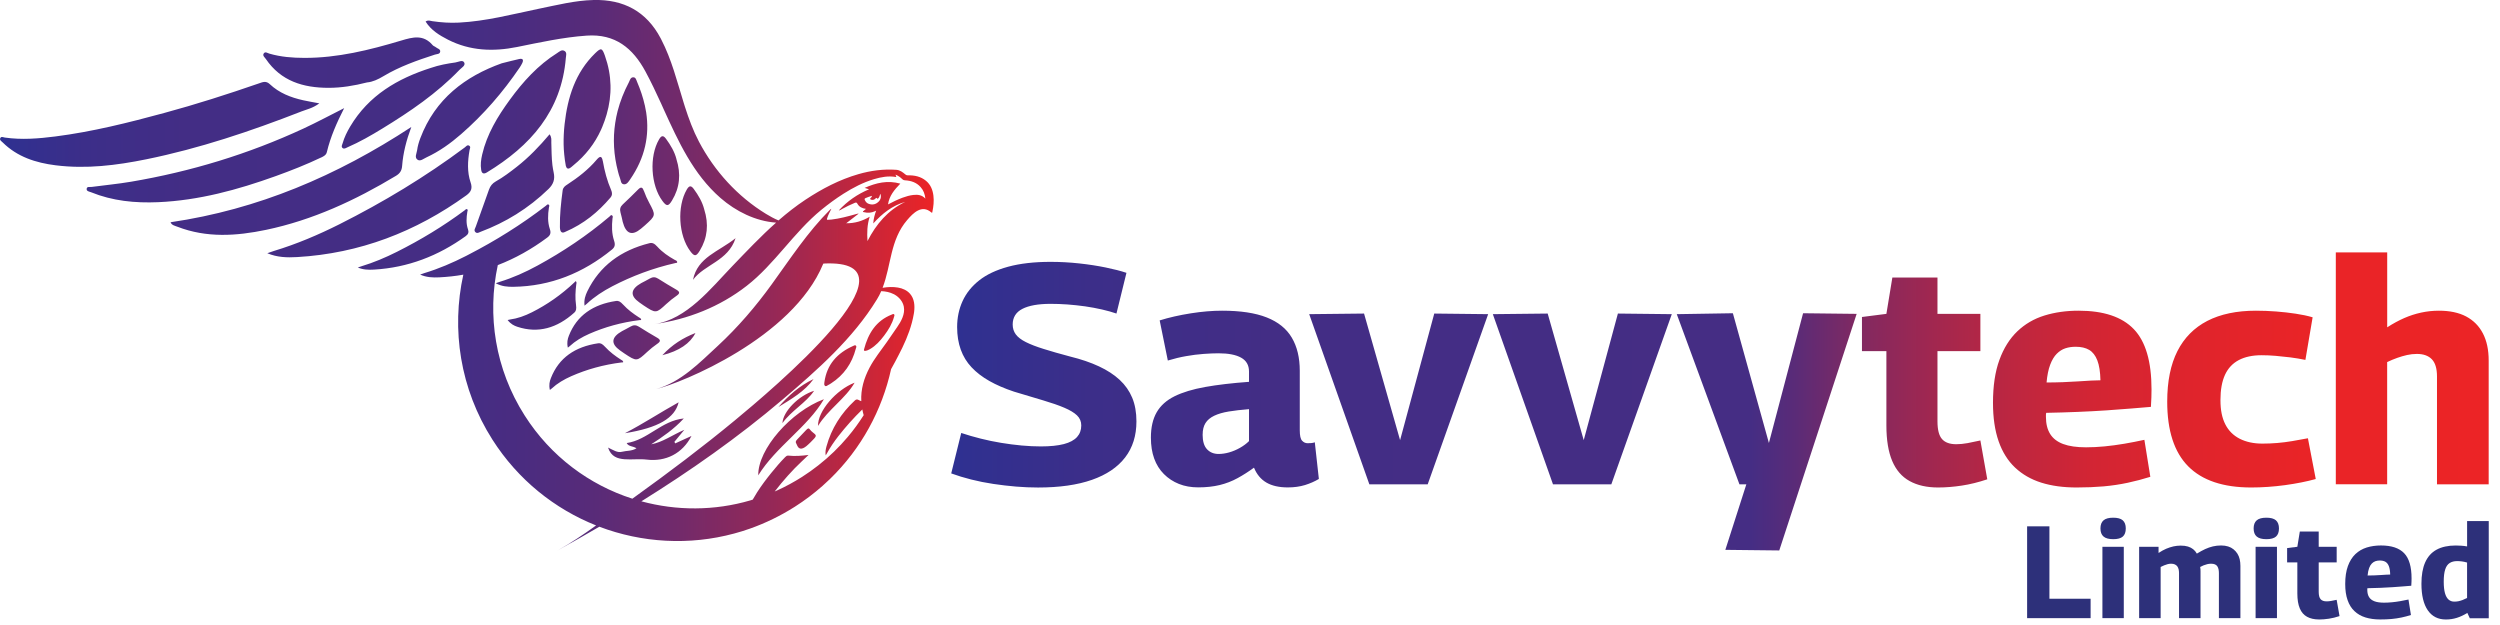 <svg width="176" height="44" viewBox="0 0 176 44" fill="none" xmlns="http://www.w3.org/2000/svg">
<g clip-path="url(#clip0_1169_5746)">
<path d="M54.803 28.654C55.501 27.855 56.286 27.154 57.274 26.687C56.644 27.561 55.709 28.092 54.803 28.654ZM58.004 28.104C55.685 28.967 53.347 31.622 53.381 33.463C54.629 31.445 56.862 30.064 58.004 28.104ZM55.084 29.788C55.702 28.916 56.744 28.361 57.313 27.513C56.247 27.835 55.123 28.959 55.084 29.788ZM57.589 29.987C58.28 28.843 59.532 28.051 60.165 26.941C58.864 27.44 57.56 28.95 57.589 29.987ZM60.921 24.7C61.037 24.686 61.141 24.637 61.243 24.579C61.652 24.344 61.96 24 62.243 23.627C62.549 23.222 62.808 22.794 62.944 22.297C62.958 22.241 62.997 22.173 62.939 22.125C62.89 22.081 62.835 22.125 62.784 22.144C61.669 22.58 61.119 23.479 60.828 24.594C60.809 24.671 60.833 24.712 60.918 24.703L60.921 24.7ZM58.316 27.101C58.382 27.072 58.442 27.026 58.505 26.99C59.409 26.408 59.978 25.584 60.249 24.55C60.266 24.482 60.317 24.402 60.262 24.339C60.199 24.269 60.121 24.329 60.06 24.356C58.946 24.855 58.209 25.657 58.038 26.905C58.025 26.995 58.004 27.099 58.076 27.159C58.163 27.232 58.241 27.133 58.316 27.099V27.101ZM57.226 30.445C57.141 30.377 57.063 30.304 57.003 30.219C56.942 30.137 56.882 30.134 56.751 30.275C56.547 30.495 56.337 30.714 56.126 30.932C56.027 31.033 56 31.113 56.039 31.184C56.082 31.264 56.116 31.351 56.141 31.404C56.284 31.679 56.54 31.639 56.908 31.285C56.962 31.235 57.017 31.181 57.071 31.13C57.524 30.677 57.521 30.677 57.226 30.445ZM48.138 29.459C46.566 29.619 45.594 30.978 44.119 31.191C44.249 31.448 44.569 31.399 44.809 31.561C44.46 31.772 44.109 31.719 43.792 31.804C43.46 31.893 43.174 31.68 42.806 31.508C43.021 32.16 43.484 32.291 43.964 32.33C44.484 32.371 45.015 32.293 45.533 32.356C46.871 32.516 48.041 31.932 48.681 30.692C48.271 30.878 47.903 31.048 47.535 31.215C47.515 31.179 47.496 31.142 47.477 31.106C47.673 30.869 47.867 30.631 48.177 30.258C47.3 30.643 46.641 31.135 45.844 31.28C46.655 30.755 47.443 30.215 48.14 29.459H48.138ZM47.775 28.322C46.493 29.032 45.284 29.832 43.993 30.498C46.35 30.12 47.511 29.434 47.775 28.322ZM48.787 19.7C49.594 18.607 51.256 18.389 51.784 16.768C50.602 17.718 49.105 18.103 48.787 19.7ZM46.629 25.006C47.811 24.71 48.593 24.174 48.959 23.443C48.077 23.792 47.336 24.25 46.629 25.006ZM21.187 7.857C21.579 7.704 22.011 7.625 22.481 7.276C22.008 7.186 21.672 7.133 21.342 7.058C20.47 6.864 19.649 6.544 18.99 5.921C18.723 5.669 18.486 5.783 18.231 5.87C16.024 6.634 13.802 7.346 11.549 7.956C9.03 8.64 6.498 9.274 3.903 9.606C2.721 9.757 1.533 9.856 0.341 9.684C0.23 9.667 0.082 9.582 0.017 9.73C-0.041 9.861 0.097 9.938 0.182 10.021C1.216 11.046 2.52 11.462 3.917 11.637C6.071 11.908 8.196 11.642 10.304 11.213C14.042 10.452 17.645 9.24 21.192 7.857H21.187ZM22.616 11.087C22.793 11.002 22.963 10.912 23.011 10.706C23.268 9.626 23.714 8.625 24.23 7.612C23.278 8.092 22.338 8.598 21.371 9.047C17.49 10.847 13.432 12.08 9.216 12.795C8.298 12.95 7.365 13.037 6.442 13.161C6.318 13.178 6.12 13.11 6.1 13.296C6.083 13.466 6.282 13.485 6.401 13.531C7.92 14.149 9.509 14.304 11.133 14.234C13.996 14.11 16.724 13.364 19.404 12.4C20.494 12.007 21.57 11.583 22.616 11.084V11.087ZM28.31 11.678C28.38 10.764 28.608 9.878 28.957 8.94C23.712 12.378 18.156 14.748 12.007 15.646C12.092 15.862 12.31 15.891 12.494 15.964C14.546 16.758 16.637 16.618 18.726 16.182C22.013 15.494 25.013 14.101 27.876 12.378C28.15 12.213 28.286 12.015 28.31 11.678ZM33.129 12.838C32.879 12.102 32.925 11.341 33.054 10.583C33.073 10.471 33.163 10.333 33.027 10.253C32.894 10.176 32.809 10.314 32.717 10.382C29.941 12.453 26.985 14.234 23.893 15.789C22.41 16.533 20.884 17.182 19.29 17.665C19.13 17.713 18.975 17.773 18.818 17.827C19.518 18.125 20.22 18.139 20.923 18.098C25.325 17.841 29.267 16.322 32.828 13.754C33.177 13.502 33.272 13.255 33.131 12.841L33.129 12.838ZM43.091 15.164C43.009 15.106 42.963 15.2 42.912 15.244C41.33 16.586 39.632 17.72 37.846 18.694C36.988 19.162 36.104 19.559 35.174 19.843C35.082 19.872 34.99 19.908 34.898 19.939C35.322 20.167 35.741 20.199 36.155 20.191C38.757 20.15 41.049 19.227 43.082 17.568C43.28 17.405 43.329 17.238 43.232 16.947C43.062 16.434 43.065 15.91 43.118 15.392C43.125 15.317 43.176 15.225 43.091 15.164ZM43.113 20.15C44.482 19.44 45.953 18.881 47.552 18.517C47.605 18.505 47.695 18.525 47.673 18.435C47.651 18.343 47.561 18.328 47.496 18.292C47.057 18.045 46.631 17.759 46.268 17.357C46.062 17.129 45.911 17.071 45.715 17.122C43.712 17.626 42.222 18.713 41.349 20.506C41.211 20.792 41.102 21.1 41.151 21.519C41.206 21.473 41.265 21.43 41.318 21.381C41.846 20.889 42.457 20.492 43.113 20.15ZM40.048 23.639C39.959 23.867 39.896 24.116 39.976 24.475C40.019 24.441 40.063 24.41 40.104 24.373C40.499 24.007 40.971 23.729 41.487 23.501C42.563 23.029 43.738 22.694 45.039 22.534C45.083 22.529 45.16 22.554 45.134 22.476C45.107 22.399 45.03 22.374 44.974 22.338C44.586 22.088 44.201 21.807 43.862 21.437C43.67 21.226 43.537 21.163 43.377 21.187C41.752 21.427 40.608 22.207 40.048 23.637V23.639ZM40.562 19.826C40.518 19.758 40.489 19.833 40.458 19.862C39.506 20.763 38.498 21.456 37.449 21.984C36.945 22.239 36.431 22.423 35.896 22.495C35.842 22.503 35.789 22.517 35.736 22.529C35.961 22.82 36.194 22.929 36.426 23.007C37.885 23.486 39.215 23.104 40.436 22.004C40.555 21.897 40.591 21.754 40.552 21.473C40.482 20.974 40.511 20.499 40.567 20.041C40.574 19.973 40.608 19.901 40.564 19.83L40.562 19.826ZM38.839 27.353C39.234 26.987 39.707 26.709 40.223 26.481C41.298 26.009 42.474 25.674 43.775 25.514C43.818 25.509 43.896 25.534 43.869 25.456C43.842 25.379 43.765 25.354 43.709 25.318C43.322 25.069 42.939 24.788 42.597 24.417C42.406 24.206 42.273 24.143 42.113 24.167C40.487 24.407 39.343 25.187 38.784 26.617C38.694 26.844 38.631 27.094 38.711 27.453C38.755 27.419 38.798 27.387 38.839 27.351V27.353ZM32.942 16.133C32.807 15.733 32.833 15.322 32.901 14.91C32.911 14.849 32.959 14.774 32.887 14.73C32.814 14.689 32.768 14.764 32.719 14.801C31.215 15.922 29.613 16.889 27.939 17.73C27.135 18.134 26.309 18.483 25.446 18.745C25.359 18.772 25.274 18.803 25.189 18.832C25.567 18.995 25.95 19.002 26.331 18.98C28.715 18.842 30.852 18.018 32.78 16.628C32.969 16.492 33.02 16.359 32.945 16.133H32.942ZM23.13 6.183C24.034 6.183 24.918 6.038 25.841 5.803C26.231 5.771 26.616 5.589 26.992 5.364C28.126 4.686 29.364 4.25 30.614 3.845C30.752 3.799 30.968 3.823 30.99 3.632C31.011 3.448 30.793 3.421 30.68 3.324C30.614 3.268 30.517 3.247 30.464 3.184C29.812 2.416 29.076 2.604 28.233 2.859C26.013 3.523 23.765 4.082 21.422 4.075C20.591 4.073 19.767 4.01 18.963 3.775C18.839 3.738 18.682 3.617 18.578 3.75C18.454 3.913 18.636 4.034 18.716 4.153C19.777 5.713 21.345 6.181 23.125 6.183H23.13ZM39.748 3.591C39.552 3.462 39.38 3.637 39.232 3.731C37.878 4.579 36.824 5.744 35.893 7.021C35.033 8.199 34.28 9.437 33.945 10.881C33.863 11.237 33.815 11.595 33.875 11.961C33.916 12.228 34.062 12.269 34.277 12.138C37.335 10.28 39.528 7.828 39.835 4.075C39.85 3.91 39.922 3.704 39.753 3.593L39.748 3.591ZM36.55 4.155C36.179 4.237 35.813 4.334 35.317 4.458C32.753 5.376 30.638 6.961 29.592 9.725C29.488 9.999 29.403 10.285 29.366 10.573C29.337 10.796 29.16 11.087 29.398 11.246C29.594 11.38 29.819 11.171 30.018 11.082C30.917 10.665 31.719 10.093 32.46 9.446C34.042 8.068 35.406 6.491 36.584 4.756C36.652 4.657 36.712 4.55 36.766 4.441C36.872 4.218 36.812 4.097 36.552 4.155H36.55ZM41.899 3.75C40.497 5.114 39.959 6.859 39.748 8.737C39.721 8.981 39.7 9.226 39.69 9.473C39.668 9.929 39.673 10.391 39.721 10.869C39.745 11.133 39.784 11.404 39.835 11.68C39.947 12.065 40.201 11.772 40.371 11.634C41.216 10.946 41.873 10.11 42.319 9.122C42.348 9.056 42.377 8.991 42.403 8.926C42.522 8.637 42.624 8.351 42.706 8.063C43.101 6.697 43.082 5.316 42.585 3.92C42.389 3.365 42.311 3.351 41.899 3.75ZM32.063 4.397C31.481 4.477 30.902 4.584 30.34 4.778C27.99 5.526 25.955 6.716 24.652 8.909C24.431 9.282 24.24 9.667 24.121 10.086C24.09 10.195 24 10.326 24.121 10.423C24.233 10.512 24.351 10.418 24.458 10.372C25.316 9.999 26.125 9.536 26.919 9.049C28.867 7.857 30.75 6.578 32.344 4.921C32.492 4.768 32.797 4.613 32.678 4.397C32.564 4.189 32.271 4.368 32.06 4.397H32.063ZM38.694 9.451C37.972 10.304 37.233 11.075 36.39 11.736C35.913 12.109 35.431 12.477 34.902 12.773C34.658 12.911 34.515 13.095 34.423 13.352C34.12 14.217 33.807 15.077 33.5 15.94C33.456 16.066 33.347 16.199 33.454 16.327C33.495 16.376 33.538 16.397 33.582 16.397C33.664 16.405 33.752 16.351 33.831 16.32C34.716 15.988 35.552 15.579 36.337 15.089C37.153 14.58 37.914 13.987 38.619 13.301C38.963 12.967 39.084 12.611 38.977 12.138C38.941 11.969 38.912 11.796 38.89 11.624C38.827 11.101 38.83 10.571 38.813 10.042V10.023C38.808 9.853 38.852 9.677 38.689 9.451H38.694ZM45.393 7.411C45.272 6.864 45.088 6.314 44.848 5.757C44.792 5.628 44.758 5.42 44.557 5.442C44.38 5.461 44.344 5.652 44.276 5.786C43.925 6.454 43.658 7.133 43.479 7.823C43.409 8.097 43.353 8.373 43.312 8.649C43.14 9.769 43.2 10.917 43.511 12.095C43.554 12.242 43.586 12.397 43.646 12.538C43.716 12.703 43.695 12.964 43.934 12.976C44.136 12.986 44.252 12.79 44.361 12.632C45.412 11.108 45.735 9.534 45.492 7.918C45.466 7.748 45.434 7.578 45.395 7.409L45.393 7.411ZM42.437 11.344C42.367 10.944 42.224 10.987 41.999 11.251C41.412 11.942 40.703 12.492 39.947 12.984C39.784 13.088 39.639 13.19 39.61 13.41C39.496 14.268 39.401 15.125 39.418 15.993C39.426 16.329 39.554 16.446 39.779 16.329C41.109 15.76 42.108 14.927 42.973 13.914C43.118 13.742 43.106 13.57 43.026 13.383C42.742 12.729 42.561 12.046 42.44 11.344H42.437ZM47.622 11.203C47.491 10.689 47.215 10.219 46.885 9.769C46.682 9.492 46.546 9.558 46.396 9.817C45.696 11.014 45.81 13.047 46.641 14.154C46.927 14.537 47.053 14.537 47.307 14.12C47.859 13.211 47.952 12.245 47.62 11.205L47.622 11.203ZM45.337 13.461C45.243 13.19 45.141 13.117 44.916 13.347C44.564 13.703 44.206 14.052 43.84 14.394C43.668 14.554 43.62 14.728 43.682 14.953C43.753 15.203 43.804 15.457 43.84 15.62C44.065 16.469 44.493 16.629 45.127 16.099C45.219 16.022 45.313 15.947 45.403 15.864C46.18 15.167 46.178 15.162 45.698 14.265C45.56 14.008 45.437 13.74 45.34 13.463L45.337 13.461ZM49.575 14.73C49.444 14.219 49.168 13.747 48.838 13.299C48.635 13.02 48.499 13.088 48.349 13.345C47.651 14.544 47.765 16.577 48.596 17.684C48.882 18.067 49.008 18.067 49.262 17.65C49.812 16.741 49.907 15.775 49.575 14.733V14.73ZM46.929 21.384C47.145 21.185 47.372 20.998 47.615 20.834C47.852 20.674 47.896 20.557 47.62 20.395C47.186 20.145 46.757 19.886 46.333 19.617C46.134 19.491 45.953 19.489 45.752 19.605C45.529 19.736 45.294 19.85 45.148 19.927C44.383 20.36 44.337 20.815 45.01 21.291C45.109 21.362 45.206 21.434 45.308 21.5C46.18 22.076 46.185 22.072 46.929 21.381V21.384ZM46.265 23.777C45.831 23.528 45.403 23.268 44.979 22.999C44.78 22.873 44.598 22.871 44.397 22.987C44.174 23.118 43.939 23.232 43.794 23.31C43.028 23.742 42.982 24.197 43.656 24.674C43.755 24.744 43.852 24.817 43.954 24.882C44.826 25.459 44.831 25.454 45.575 24.763C45.79 24.565 46.018 24.378 46.26 24.213C46.498 24.053 46.541 23.937 46.265 23.775V23.777ZM65.64 14.912C65.633 14.951 65.635 15.016 65.563 14.953C64.896 14.382 64.298 14.985 63.862 15.494C62.663 16.889 62.745 18.677 62.134 20.262C62.5 20.199 62.868 20.184 63.222 20.245C63.542 20.298 63.857 20.439 64.07 20.686C64.373 21.037 64.409 21.512 64.354 21.955C64.349 22.001 64.342 22.05 64.332 22.096C64.191 22.927 63.891 23.717 63.525 24.477C63.365 24.807 63.193 25.134 63.021 25.461C62.927 25.635 62.83 25.81 62.733 25.987C62.098 28.87 60.64 31.574 58.44 33.711C58.265 33.88 58.086 34.047 57.902 34.21C57.301 34.74 56.654 35.23 55.959 35.673C54.948 36.315 53.892 36.826 52.807 37.212C52.436 37.345 52.063 37.459 51.687 37.56C48.521 38.416 45.192 38.217 42.193 37.081C41.216 37.65 40.233 38.207 39.246 38.755C40.179 38.239 41.081 37.628 41.965 36.991C39.06 35.833 36.477 33.791 34.667 30.951C32.383 27.363 31.765 23.184 32.618 19.336C32.065 19.436 31.501 19.496 30.927 19.525C30.478 19.547 30.025 19.532 29.577 19.331C29.677 19.295 29.776 19.254 29.878 19.225C30.895 18.917 31.867 18.5 32.814 18.016C32.879 17.982 32.942 17.95 33.005 17.916C33.945 17.43 34.866 16.909 35.76 16.344C36.676 15.77 37.565 15.152 38.428 14.488C38.486 14.445 38.539 14.352 38.624 14.406C38.711 14.459 38.653 14.551 38.643 14.624C38.566 15.125 38.544 15.632 38.709 16.124C38.803 16.4 38.745 16.564 38.524 16.727C37.425 17.543 36.269 18.193 35.045 18.663C34.285 22.176 34.852 25.98 36.935 29.248C38.776 32.141 41.492 34.135 44.518 35.108C44.579 35.065 44.637 35.021 44.698 34.978C47.096 33.253 49.463 31.472 51.743 29.587C54.195 27.559 65.41 18.183 57.974 18.554C57.953 18.583 57.945 18.585 57.945 18.592C55.796 23.792 47.964 26.975 46.205 27.387C47.944 26.9 49.245 25.538 50.534 24.349C51.947 23.041 53.206 21.572 54.333 20.012C55.639 18.207 56.865 16.327 58.449 14.748C58.466 14.733 58.488 14.723 58.529 14.699C58.406 14.939 58.294 15.152 58.224 15.382C58.205 15.45 58.212 15.482 58.289 15.474C58.372 15.467 58.457 15.467 58.537 15.457C59.118 15.389 59.678 15.237 60.24 15.079C60.303 15.062 60.363 15.048 60.424 15.031C60.429 15.038 60.429 15.046 60.434 15.053C60.145 15.273 59.859 15.494 59.574 15.717C60.165 15.724 60.705 15.569 61.226 15.256C61.044 15.838 61.032 16.402 61.071 16.972C61.681 15.782 62.503 14.801 63.729 14.212C62.822 14.469 62.117 15.026 61.478 15.731C61.497 15.406 61.575 15.123 61.681 14.83C61.64 14.847 61.618 14.859 61.599 14.869C61.347 14.985 61.088 15.007 60.819 14.936C60.795 14.932 60.761 14.932 60.753 14.902C60.741 14.864 60.785 14.861 60.807 14.839C60.853 14.798 60.899 14.76 60.962 14.706C60.693 14.668 60.48 14.566 60.358 14.336C60.31 14.246 60.259 14.248 60.179 14.28C59.871 14.411 59.569 14.551 59.278 14.716C59.212 14.752 59.154 14.806 59.05 14.815C59.656 14.159 60.356 13.674 61.182 13.325C61.059 13.284 60.964 13.258 60.87 13.228C61.676 12.87 62.49 12.676 63.382 12.928C62.963 13.357 62.6 13.793 62.517 14.391C62.854 14.21 63.193 14.047 63.544 13.916C63.789 13.827 64.036 13.754 64.296 13.725C64.608 13.691 64.901 13.718 65.146 13.982C65.11 13.657 65.01 13.391 64.809 13.168C64.514 12.836 64.126 12.717 63.7 12.693C63.627 12.688 63.576 12.669 63.523 12.615C63.389 12.48 63.234 12.373 63.048 12.296C63.053 12.361 63.101 12.397 63.096 12.456C63.084 12.456 63.074 12.46 63.065 12.46C62.537 12.368 62.025 12.465 61.521 12.615C60.756 12.846 60.056 13.211 59.382 13.638C58.842 13.982 58.328 14.36 57.831 14.764C55.881 16.356 54.534 18.597 52.562 20.128C50.665 21.604 48.429 22.483 46.059 22.82C48.342 22.495 50.057 20.291 51.552 18.738C52.555 17.696 53.555 16.635 54.638 15.673C53.192 15.574 51.804 14.878 50.721 13.936C48.797 12.257 47.758 9.96 46.716 7.675C46.658 7.545 46.597 7.411 46.539 7.28C46.188 6.517 45.834 5.761 45.441 5.035C44.552 3.385 43.302 2.367 41.301 2.508C39.636 2.624 38.02 2.982 36.395 3.31C34.723 3.646 33.09 3.583 31.542 2.796C30.934 2.483 30.348 2.13 29.962 1.517C30.144 1.391 30.294 1.473 30.44 1.492C31.057 1.58 31.675 1.626 32.3 1.592C34.212 1.495 36.053 1.008 37.914 0.62C39.196 0.361 40.472 0.032 41.795 1.35379e-05C43.903 -0.048 45.505 0.797 46.508 2.692C46.52 2.718 46.537 2.745 46.549 2.772C47.285 4.189 47.666 5.735 48.136 7.251C48.165 7.343 48.194 7.436 48.223 7.528C48.492 8.366 48.795 9.19 49.206 9.972C50.297 12.044 51.925 13.834 53.926 15.058C54.207 15.227 54.51 15.397 54.808 15.518C55.409 14.995 56.039 14.5 56.705 14.059C57.868 13.291 59.091 12.647 60.438 12.259C61.303 12.01 62.185 11.891 63.089 11.954C63.358 11.971 63.547 12.121 63.738 12.281C63.792 12.325 63.838 12.347 63.908 12.344C64.378 12.332 64.821 12.422 65.194 12.732C65.519 13.003 65.662 13.369 65.713 13.776C65.759 14.159 65.718 14.537 65.64 14.91V14.912ZM61.967 13.643C61.943 13.764 61.911 13.868 61.836 13.955C61.805 13.994 61.776 14.006 61.749 13.967C61.696 13.902 61.672 13.936 61.63 13.982C61.546 14.076 61.4 14.101 61.303 14.047C61.25 14.018 61.238 13.989 61.289 13.948C61.337 13.909 61.376 13.863 61.383 13.786C61.221 13.827 61.076 13.892 60.93 13.948C60.86 13.977 60.858 14.018 60.884 14.081C60.945 14.217 61.037 14.314 61.177 14.357C61.437 14.442 61.667 14.384 61.858 14.193C62.013 14.04 62.057 13.815 61.97 13.643H61.967ZM62.04 20.494C61.953 20.691 61.856 20.887 61.739 21.073C60.046 23.845 57.524 26.062 55.072 28.145C51.966 30.784 48.618 33.134 45.153 35.293C47.634 35.966 50.292 35.969 52.826 35.227C52.882 35.21 52.938 35.191 52.991 35.174C53.09 35.002 53.192 34.83 53.298 34.663C53.604 34.185 53.943 33.732 54.302 33.289C54.612 32.906 54.931 32.531 55.278 32.179C55.339 32.119 55.399 32.066 55.489 32.075C55.966 32.126 56.436 32.09 56.923 32.027C56.596 32.342 56.259 32.649 55.942 32.974C55.615 33.316 55.297 33.664 54.997 34.028C54.839 34.217 54.687 34.406 54.539 34.6C54.607 34.571 54.675 34.542 54.745 34.51C55.329 34.244 55.898 33.933 56.455 33.58C56.858 33.323 57.24 33.051 57.609 32.761C58.384 32.155 59.079 31.479 59.695 30.745C60.102 30.263 60.47 29.754 60.804 29.228C60.763 29.098 60.734 28.964 60.707 28.826C60.106 29.41 59.549 30.033 59.031 30.692C58.726 31.084 58.444 31.494 58.207 31.932C58.183 31.973 58.154 32.017 58.13 32.061C58.088 31.838 58.13 31.632 58.183 31.431C58.532 30.159 59.215 29.093 60.174 28.199C60.269 28.111 60.344 28.099 60.455 28.162C60.514 28.196 60.574 28.221 60.635 28.242C60.593 27.414 60.821 26.634 61.216 25.883C61.553 25.245 62.016 24.674 62.428 24.09C62.585 23.869 62.735 23.646 62.888 23.423C62.953 23.324 63.024 23.225 63.091 23.128C63.111 23.099 63.133 23.07 63.152 23.041C63.44 22.626 63.729 22.115 63.629 21.589C63.559 21.228 63.302 20.923 62.98 20.739C62.975 20.739 62.973 20.734 62.97 20.734C62.953 20.724 62.931 20.715 62.914 20.705C62.646 20.569 62.343 20.511 62.042 20.497L62.04 20.494Z" fill="url(#paint0_linear_1169_5746)"/>
<path d="M79.303 19.205L78.598 22.074C78.304 21.972 77.965 21.875 77.582 21.788C77.2 21.701 76.802 21.626 76.39 21.567C75.979 21.509 75.567 21.466 75.155 21.434C74.743 21.405 74.346 21.391 73.963 21.391C73.096 21.391 72.434 21.509 71.976 21.744C71.521 21.979 71.293 22.348 71.293 22.847C71.293 23.111 71.366 23.343 71.513 23.542C71.661 23.741 71.896 23.92 72.218 24.082C72.541 24.245 72.96 24.407 73.476 24.567C73.99 24.729 74.607 24.906 75.329 25.098C76.109 25.289 76.788 25.521 77.369 25.793C77.951 26.064 78.435 26.381 78.825 26.742C79.215 27.104 79.508 27.523 79.707 28C79.906 28.477 80.005 29.035 80.005 29.667C80.005 30.667 79.741 31.513 79.21 32.203C78.68 32.894 77.902 33.42 76.873 33.781C75.843 34.142 74.578 34.321 73.079 34.321C72.579 34.321 72.063 34.299 71.533 34.256C71.005 34.212 70.469 34.149 69.934 34.069C69.396 33.989 68.877 33.885 68.378 33.759C67.879 33.633 67.407 33.49 66.966 33.328L67.671 30.481C68.112 30.629 68.567 30.759 69.04 30.878C69.51 30.997 69.99 31.096 70.474 31.176C70.959 31.256 71.441 31.319 71.918 31.363C72.395 31.406 72.848 31.428 73.275 31.428C73.936 31.428 74.476 31.372 74.896 31.263C75.315 31.154 75.622 30.987 75.823 30.767C76.022 30.546 76.121 30.275 76.121 29.95C76.121 29.672 76.022 29.437 75.823 29.245C75.625 29.054 75.327 28.875 74.93 28.705C74.532 28.535 74.035 28.363 73.439 28.186C72.844 28.01 72.155 27.804 71.378 27.569C70.716 27.348 70.14 27.099 69.645 26.818C69.154 26.539 68.737 26.219 68.398 25.858C68.058 25.497 67.806 25.083 67.637 24.613C67.467 24.143 67.382 23.612 67.382 23.024C67.382 22.362 67.511 21.752 67.768 21.192C68.025 20.632 68.415 20.148 68.938 19.736C69.459 19.324 70.14 19.004 70.978 18.776C71.816 18.549 72.81 18.435 73.956 18.435C74.632 18.435 75.305 18.471 75.974 18.544C76.642 18.616 77.265 18.713 77.837 18.83C78.411 18.948 78.896 19.072 79.293 19.205H79.303ZM81.023 30.81C81.023 30.088 81.159 29.495 81.432 29.022C81.704 28.552 82.123 28.177 82.69 27.896C83.257 27.617 83.974 27.399 84.841 27.244C85.708 27.089 86.738 26.968 87.93 26.881V26.154C87.93 25.713 87.746 25.388 87.378 25.182C87.01 24.976 86.481 24.872 85.788 24.872C85.478 24.872 85.127 24.887 84.73 24.916C84.332 24.945 83.925 24.996 83.506 25.071C83.087 25.143 82.656 25.248 82.215 25.381L81.641 22.556C82.302 22.35 83.031 22.185 83.826 22.059C84.621 21.933 85.355 21.873 86.033 21.873C87.327 21.873 88.376 22.03 89.178 22.348C89.98 22.665 90.569 23.137 90.942 23.77C91.317 24.402 91.504 25.182 91.504 26.108V30.299C91.504 30.667 91.559 30.91 91.668 31.026C91.778 31.145 91.908 31.203 92.054 31.203C92.126 31.203 92.211 31.201 92.308 31.193C92.403 31.186 92.487 31.166 92.562 31.137L92.848 33.718C92.553 33.895 92.226 34.038 91.867 34.149C91.506 34.258 91.106 34.314 90.665 34.314C90.048 34.314 89.544 34.2 89.154 33.972C88.764 33.744 88.473 33.395 88.281 32.923C87.899 33.202 87.513 33.449 87.123 33.662C86.733 33.875 86.314 34.038 85.866 34.147C85.418 34.256 84.914 34.311 84.354 34.311C83.855 34.311 83.402 34.231 82.997 34.069C82.593 33.907 82.239 33.676 81.939 33.374C81.638 33.073 81.408 32.707 81.255 32.281C81.1 31.855 81.023 31.363 81.023 30.803V30.81ZM84.664 30.59C84.664 31.06 84.766 31.406 84.974 31.627C85.18 31.847 85.452 31.959 85.791 31.959C86.026 31.959 86.273 31.922 86.53 31.85C86.787 31.777 87.041 31.671 87.29 31.53C87.54 31.389 87.753 31.232 87.93 31.055V28.804C87.385 28.848 86.91 28.904 86.508 28.969C86.103 29.035 85.762 29.134 85.483 29.267C85.204 29.4 84.999 29.572 84.865 29.786C84.732 29.999 84.667 30.268 84.667 30.59H84.664ZM96.403 34.098L92.168 22.117L96.029 22.074L98.566 30.987L100.972 22.074L104.766 22.117L100.509 34.098H96.405H96.403ZM109.331 34.098L105.096 22.117L108.957 22.074L111.494 30.987L113.9 22.074L117.694 22.117L113.437 34.098H109.333H109.331ZM121.464 38.709L122.942 34.098H122.457L118.045 22.117L121.994 22.052L124.531 31.186L126.937 22.052L130.709 22.096L125.26 38.752L121.466 38.709H121.464ZM136.444 34.319C135.649 34.319 134.98 34.168 134.435 33.865C133.89 33.565 133.483 33.093 133.212 32.453C132.941 31.813 132.802 30.978 132.802 29.948V24.72H131.082V22.316L132.802 22.096L133.222 19.537H136.398V22.096H139.419V24.722H136.398V29.664C136.398 30.253 136.504 30.667 136.718 30.91C136.931 31.152 137.265 31.273 137.721 31.273C137.97 31.273 138.237 31.247 138.515 31.196C138.794 31.145 139.097 31.082 139.419 31.009L139.904 33.744C139.286 33.95 138.69 34.098 138.116 34.185C137.541 34.273 136.982 34.319 136.439 34.319H136.444ZM146.196 34.319C145.253 34.319 144.422 34.205 143.702 33.977C142.98 33.749 142.368 33.395 141.861 32.918C141.355 32.441 140.967 31.823 140.703 31.065C140.439 30.306 140.306 29.408 140.306 28.361C140.306 27.169 140.456 26.163 140.759 25.337C141.059 24.514 141.478 23.845 142.016 23.329C142.554 22.815 143.189 22.442 143.925 22.214C144.659 21.987 145.461 21.873 146.329 21.873C148.095 21.873 149.391 22.306 150.222 23.174C151.053 24.041 151.467 25.454 151.467 27.409C151.467 27.557 151.465 27.743 151.458 27.971C151.451 28.199 151.438 28.424 151.424 28.644C151.056 28.674 150.607 28.71 150.079 28.756C149.551 28.802 148.962 28.843 148.315 28.889C147.669 28.933 146.983 28.969 146.263 28.998C145.541 29.027 144.807 29.049 144.056 29.064C144.042 29.107 144.034 29.151 144.034 29.197V29.352C144.034 29.836 144.134 30.239 144.332 30.554C144.531 30.871 144.836 31.106 145.248 31.259C145.66 31.414 146.198 31.491 146.859 31.491C147.271 31.491 147.705 31.469 148.16 31.426C148.616 31.382 149.079 31.319 149.551 31.239C150.021 31.159 150.491 31.067 150.964 30.963L151.383 33.568C150.867 33.73 150.338 33.87 149.793 33.987C149.248 34.103 148.684 34.188 148.095 34.241C147.506 34.292 146.874 34.319 146.198 34.319H146.196ZM144.078 26.927C144.461 26.927 144.844 26.919 145.226 26.905C145.609 26.89 145.968 26.871 146.307 26.849C146.646 26.827 146.947 26.808 147.211 26.793C147.475 26.779 147.695 26.772 147.872 26.772C147.858 26.183 147.785 25.715 147.652 25.371C147.518 25.027 147.327 24.78 147.077 24.632C146.828 24.485 146.51 24.412 146.128 24.412C145.864 24.412 145.621 24.448 145.401 24.521C145.18 24.593 144.977 24.724 144.795 24.906C144.613 25.088 144.456 25.347 144.332 25.679C144.206 26.011 144.124 26.425 144.078 26.927ZM152.572 28.271C152.572 26.844 152.812 25.662 153.289 24.72C153.767 23.779 154.469 23.07 155.397 22.59C156.325 22.113 157.464 21.873 158.816 21.873C159.286 21.873 159.761 21.892 160.238 21.928C160.715 21.965 161.176 22.016 161.617 22.084C162.057 22.149 162.455 22.234 162.809 22.338L162.3 25.337C161.946 25.265 161.595 25.204 161.241 25.16C160.887 25.117 160.543 25.081 160.204 25.051C159.865 25.022 159.535 25.008 159.211 25.008C158.578 25.008 158.045 25.122 157.612 25.349C157.178 25.577 156.853 25.924 156.64 26.386C156.427 26.849 156.32 27.443 156.32 28.162C156.32 28.882 156.434 29.425 156.662 29.873C156.89 30.321 157.229 30.66 157.677 30.888C158.125 31.116 158.658 31.23 159.276 31.23C159.63 31.23 159.979 31.215 160.325 31.186C160.669 31.157 161.021 31.113 161.374 31.053C161.728 30.994 162.094 30.927 162.477 30.854L163.029 33.723C162.397 33.899 161.675 34.042 160.865 34.154C160.056 34.263 159.262 34.319 158.484 34.319C156.512 34.319 155.034 33.822 154.05 32.829C153.064 31.835 152.572 30.319 152.572 28.274V28.271ZM164.441 34.096V17.771H168.059V23.043C168.471 22.779 168.87 22.561 169.26 22.391C169.65 22.222 170.048 22.093 170.452 22.006C170.857 21.919 171.271 21.873 171.698 21.873C172.463 21.873 173.103 22.008 173.617 22.28C174.13 22.554 174.525 22.948 174.796 23.472C175.068 23.995 175.203 24.63 175.203 25.381V34.096H171.564V26.505C171.564 25.945 171.443 25.543 171.201 25.291C170.959 25.042 170.61 24.916 170.152 24.916C169.917 24.916 169.684 24.942 169.457 24.993C169.229 25.044 169.001 25.112 168.773 25.192C168.546 25.272 168.306 25.371 168.056 25.49V34.093H164.439L164.441 34.096Z" fill="url(#paint1_linear_1169_5746)"/>
<path d="M142.709 43.518V37.054H144.279V42.151H147.179V43.518H142.709Z" fill="#2D307A"/>
<path d="M148.768 37.958C148.461 37.958 148.235 37.897 148.09 37.773C147.945 37.65 147.872 37.459 147.872 37.202C147.872 36.945 147.945 36.754 148.09 36.63C148.235 36.506 148.461 36.446 148.768 36.446C149.076 36.446 149.302 36.506 149.442 36.63C149.583 36.754 149.655 36.945 149.655 37.202C149.655 37.459 149.585 37.652 149.447 37.773C149.309 37.897 149.081 37.958 148.768 37.958ZM148.01 43.518V38.495H149.515V43.518H148.01Z" fill="#2D307A"/>
<path d="M150.595 43.518V38.495H151.962V38.929C152.146 38.806 152.325 38.709 152.497 38.633C152.669 38.561 152.841 38.505 153.011 38.466C153.18 38.43 153.35 38.411 153.522 38.411C153.718 38.411 153.888 38.432 154.031 38.476C154.174 38.52 154.295 38.583 154.399 38.665C154.503 38.747 154.59 38.852 154.658 38.975C154.869 38.847 155.063 38.74 155.245 38.655C155.426 38.573 155.608 38.51 155.79 38.466C155.971 38.423 156.165 38.401 156.366 38.401C156.55 38.401 156.715 38.425 156.861 38.471C157.006 38.517 157.132 38.583 157.238 38.67C157.347 38.757 157.437 38.859 157.512 38.975C157.585 39.091 157.641 39.225 157.675 39.372C157.708 39.52 157.725 39.678 157.725 39.842V43.518H156.211V40.342C156.211 40.249 156.202 40.162 156.185 40.077C156.168 39.995 156.136 39.925 156.097 39.864C156.056 39.806 156.003 39.76 155.93 39.731C155.857 39.702 155.773 39.685 155.666 39.685C155.574 39.685 155.482 39.695 155.395 39.716C155.305 39.738 155.22 39.765 155.135 39.799C155.051 39.833 154.971 39.871 154.891 39.915C154.903 39.964 154.91 40.014 154.913 40.068C154.915 40.121 154.917 40.172 154.917 40.22V43.518H153.403V40.342C153.403 40.254 153.394 40.169 153.377 40.087C153.357 40.005 153.328 39.934 153.284 39.874C153.241 39.816 153.185 39.77 153.112 39.736C153.04 39.702 152.953 39.685 152.848 39.685C152.768 39.685 152.686 39.695 152.604 39.716C152.521 39.738 152.439 39.765 152.359 39.799C152.279 39.833 152.197 39.871 152.109 39.915V43.518H150.595Z" fill="#2D307A"/>
<path d="M159.552 37.958C159.244 37.958 159.019 37.897 158.874 37.773C158.728 37.65 158.656 37.459 158.656 37.202C158.656 36.945 158.728 36.754 158.874 36.63C159.019 36.506 159.244 36.446 159.552 36.446C159.86 36.446 160.085 36.506 160.226 36.63C160.366 36.754 160.439 36.945 160.439 37.202C160.439 37.459 160.369 37.652 160.231 37.773C160.092 37.897 159.865 37.958 159.552 37.958ZM158.794 43.518V38.495H160.298V43.518H158.794Z" fill="#2D307A"/>
<path d="M163.257 43.61C162.925 43.61 162.644 43.547 162.416 43.421C162.188 43.295 162.016 43.099 161.905 42.83C161.791 42.561 161.733 42.212 161.733 41.781V39.593H161.013V38.585L161.733 38.493L161.907 37.422H163.237V38.493H164.502V39.593H163.237V41.662C163.237 41.909 163.281 42.081 163.371 42.183C163.46 42.285 163.601 42.336 163.79 42.336C163.894 42.336 164.005 42.326 164.122 42.304C164.238 42.282 164.364 42.256 164.5 42.227L164.703 43.373C164.444 43.46 164.194 43.52 163.954 43.557C163.715 43.593 163.48 43.613 163.252 43.613L163.257 43.61Z" fill="#2D307A"/>
<path d="M167.569 43.61C167.174 43.61 166.828 43.561 166.525 43.467C166.222 43.372 165.965 43.225 165.754 43.023C165.541 42.825 165.381 42.566 165.27 42.248C165.158 41.931 165.103 41.555 165.103 41.117C165.103 40.618 165.166 40.196 165.292 39.852C165.417 39.508 165.592 39.227 165.817 39.011C166.043 38.796 166.309 38.641 166.617 38.544C166.924 38.449 167.261 38.401 167.622 38.401C168.361 38.401 168.904 38.583 169.253 38.946C169.602 39.309 169.774 39.901 169.774 40.719C169.774 40.78 169.774 40.86 169.769 40.955C169.766 41.049 169.762 41.144 169.754 41.236C169.599 41.248 169.413 41.262 169.19 41.282C168.967 41.301 168.722 41.318 168.451 41.337C168.179 41.357 167.894 41.371 167.591 41.383C167.29 41.395 166.983 41.405 166.668 41.41C166.663 41.429 166.658 41.446 166.658 41.466V41.531C166.658 41.735 166.699 41.902 166.782 42.035C166.864 42.168 166.992 42.265 167.164 42.331C167.336 42.396 167.562 42.428 167.838 42.428C168.01 42.428 168.192 42.418 168.383 42.401C168.574 42.384 168.768 42.357 168.964 42.323C169.161 42.289 169.359 42.251 169.556 42.207L169.73 43.297C169.514 43.365 169.294 43.423 169.066 43.472C168.838 43.52 168.601 43.556 168.356 43.578C168.109 43.6 167.845 43.61 167.562 43.61H167.569ZM166.682 40.516C166.842 40.516 167.002 40.514 167.162 40.506C167.322 40.501 167.472 40.492 167.615 40.482C167.755 40.472 167.881 40.465 167.993 40.458C168.104 40.453 168.196 40.448 168.269 40.448C168.264 40.201 168.233 40.007 168.177 39.862C168.121 39.716 168.041 39.615 167.937 39.552C167.833 39.491 167.7 39.46 167.54 39.46C167.428 39.46 167.327 39.474 167.235 39.506C167.143 39.537 167.058 39.59 166.98 39.668C166.903 39.745 166.837 39.852 166.786 39.99C166.733 40.128 166.699 40.303 166.68 40.511L166.682 40.516Z" fill="#2D307A"/>
<path d="M173.876 43.528L173.701 43.15C173.454 43.302 173.209 43.418 172.962 43.496C172.715 43.574 172.458 43.612 172.187 43.612C171.639 43.612 171.215 43.397 170.917 42.965C170.619 42.534 170.469 41.911 170.469 41.1C170.469 40.489 170.556 39.988 170.733 39.59C170.91 39.193 171.174 38.895 171.533 38.699C171.889 38.503 172.342 38.403 172.89 38.403C173.013 38.403 173.144 38.408 173.282 38.418C173.42 38.428 173.556 38.444 173.684 38.469V36.685H175.208V43.528H173.878H173.876ZM173.682 42.096V39.603C173.558 39.566 173.44 39.54 173.326 39.525C173.212 39.511 173.1 39.501 172.989 39.501C172.773 39.501 172.594 39.547 172.453 39.639C172.313 39.731 172.206 39.881 172.141 40.092C172.073 40.3 172.039 40.589 172.039 40.95C172.039 41.282 172.068 41.55 172.126 41.759C172.185 41.965 172.269 42.115 172.381 42.212C172.492 42.309 172.628 42.355 172.788 42.355C172.88 42.355 172.974 42.345 173.069 42.328C173.163 42.309 173.263 42.28 173.364 42.241C173.466 42.2 173.573 42.154 173.684 42.098L173.682 42.096Z" fill="#2D307A"/>
</g>
<defs>
<linearGradient id="paint0_linear_1169_5746" x1="-0" y1="19.377" x2="65.73" y2="19.377" gradientUnits="userSpaceOnUse">
<stop stop-color="#2E3192"/>
<stop offset="0.01" stop-color="#303090"/>
<stop offset="0.09" stop-color="#3C2E89"/>
<stop offset="0.2" stop-color="#432D85"/>
<stop offset="0.5" stop-color="#452D84"/>
<stop offset="0.56" stop-color="#4A2C80"/>
<stop offset="0.64" stop-color="#592B78"/>
<stop offset="0.73" stop-color="#732A6A"/>
<stop offset="0.83" stop-color="#962856"/>
<stop offset="0.92" stop-color="#C3263C"/>
<stop offset="1" stop-color="#EC2426"/>
</linearGradient>
<linearGradient id="paint1_linear_1169_5746" x1="66.968" y1="28.262" x2="175.206" y2="28.262" gradientUnits="userSpaceOnUse">
<stop stop-color="#2E3192"/>
<stop offset="0.01" stop-color="#303090"/>
<stop offset="0.09" stop-color="#3C2E89"/>
<stop offset="0.21" stop-color="#432D85"/>
<stop offset="0.52" stop-color="#452D84"/>
<stop offset="0.55" stop-color="#5B2B77"/>
<stop offset="0.59" stop-color="#812961"/>
<stop offset="0.64" stop-color="#A2274F"/>
<stop offset="0.69" stop-color="#BD2640"/>
<stop offset="0.74" stop-color="#D22534"/>
<stop offset="0.81" stop-color="#E0242C"/>
<stop offset="0.88" stop-color="#E92427"/>
<stop offset="1" stop-color="#EC2426"/>
</linearGradient>
<clipPath id="clip0_1169_5746">
<rect width="175.206" height="43.61" fill="white"/>
</clipPath>
</defs>
</svg>
